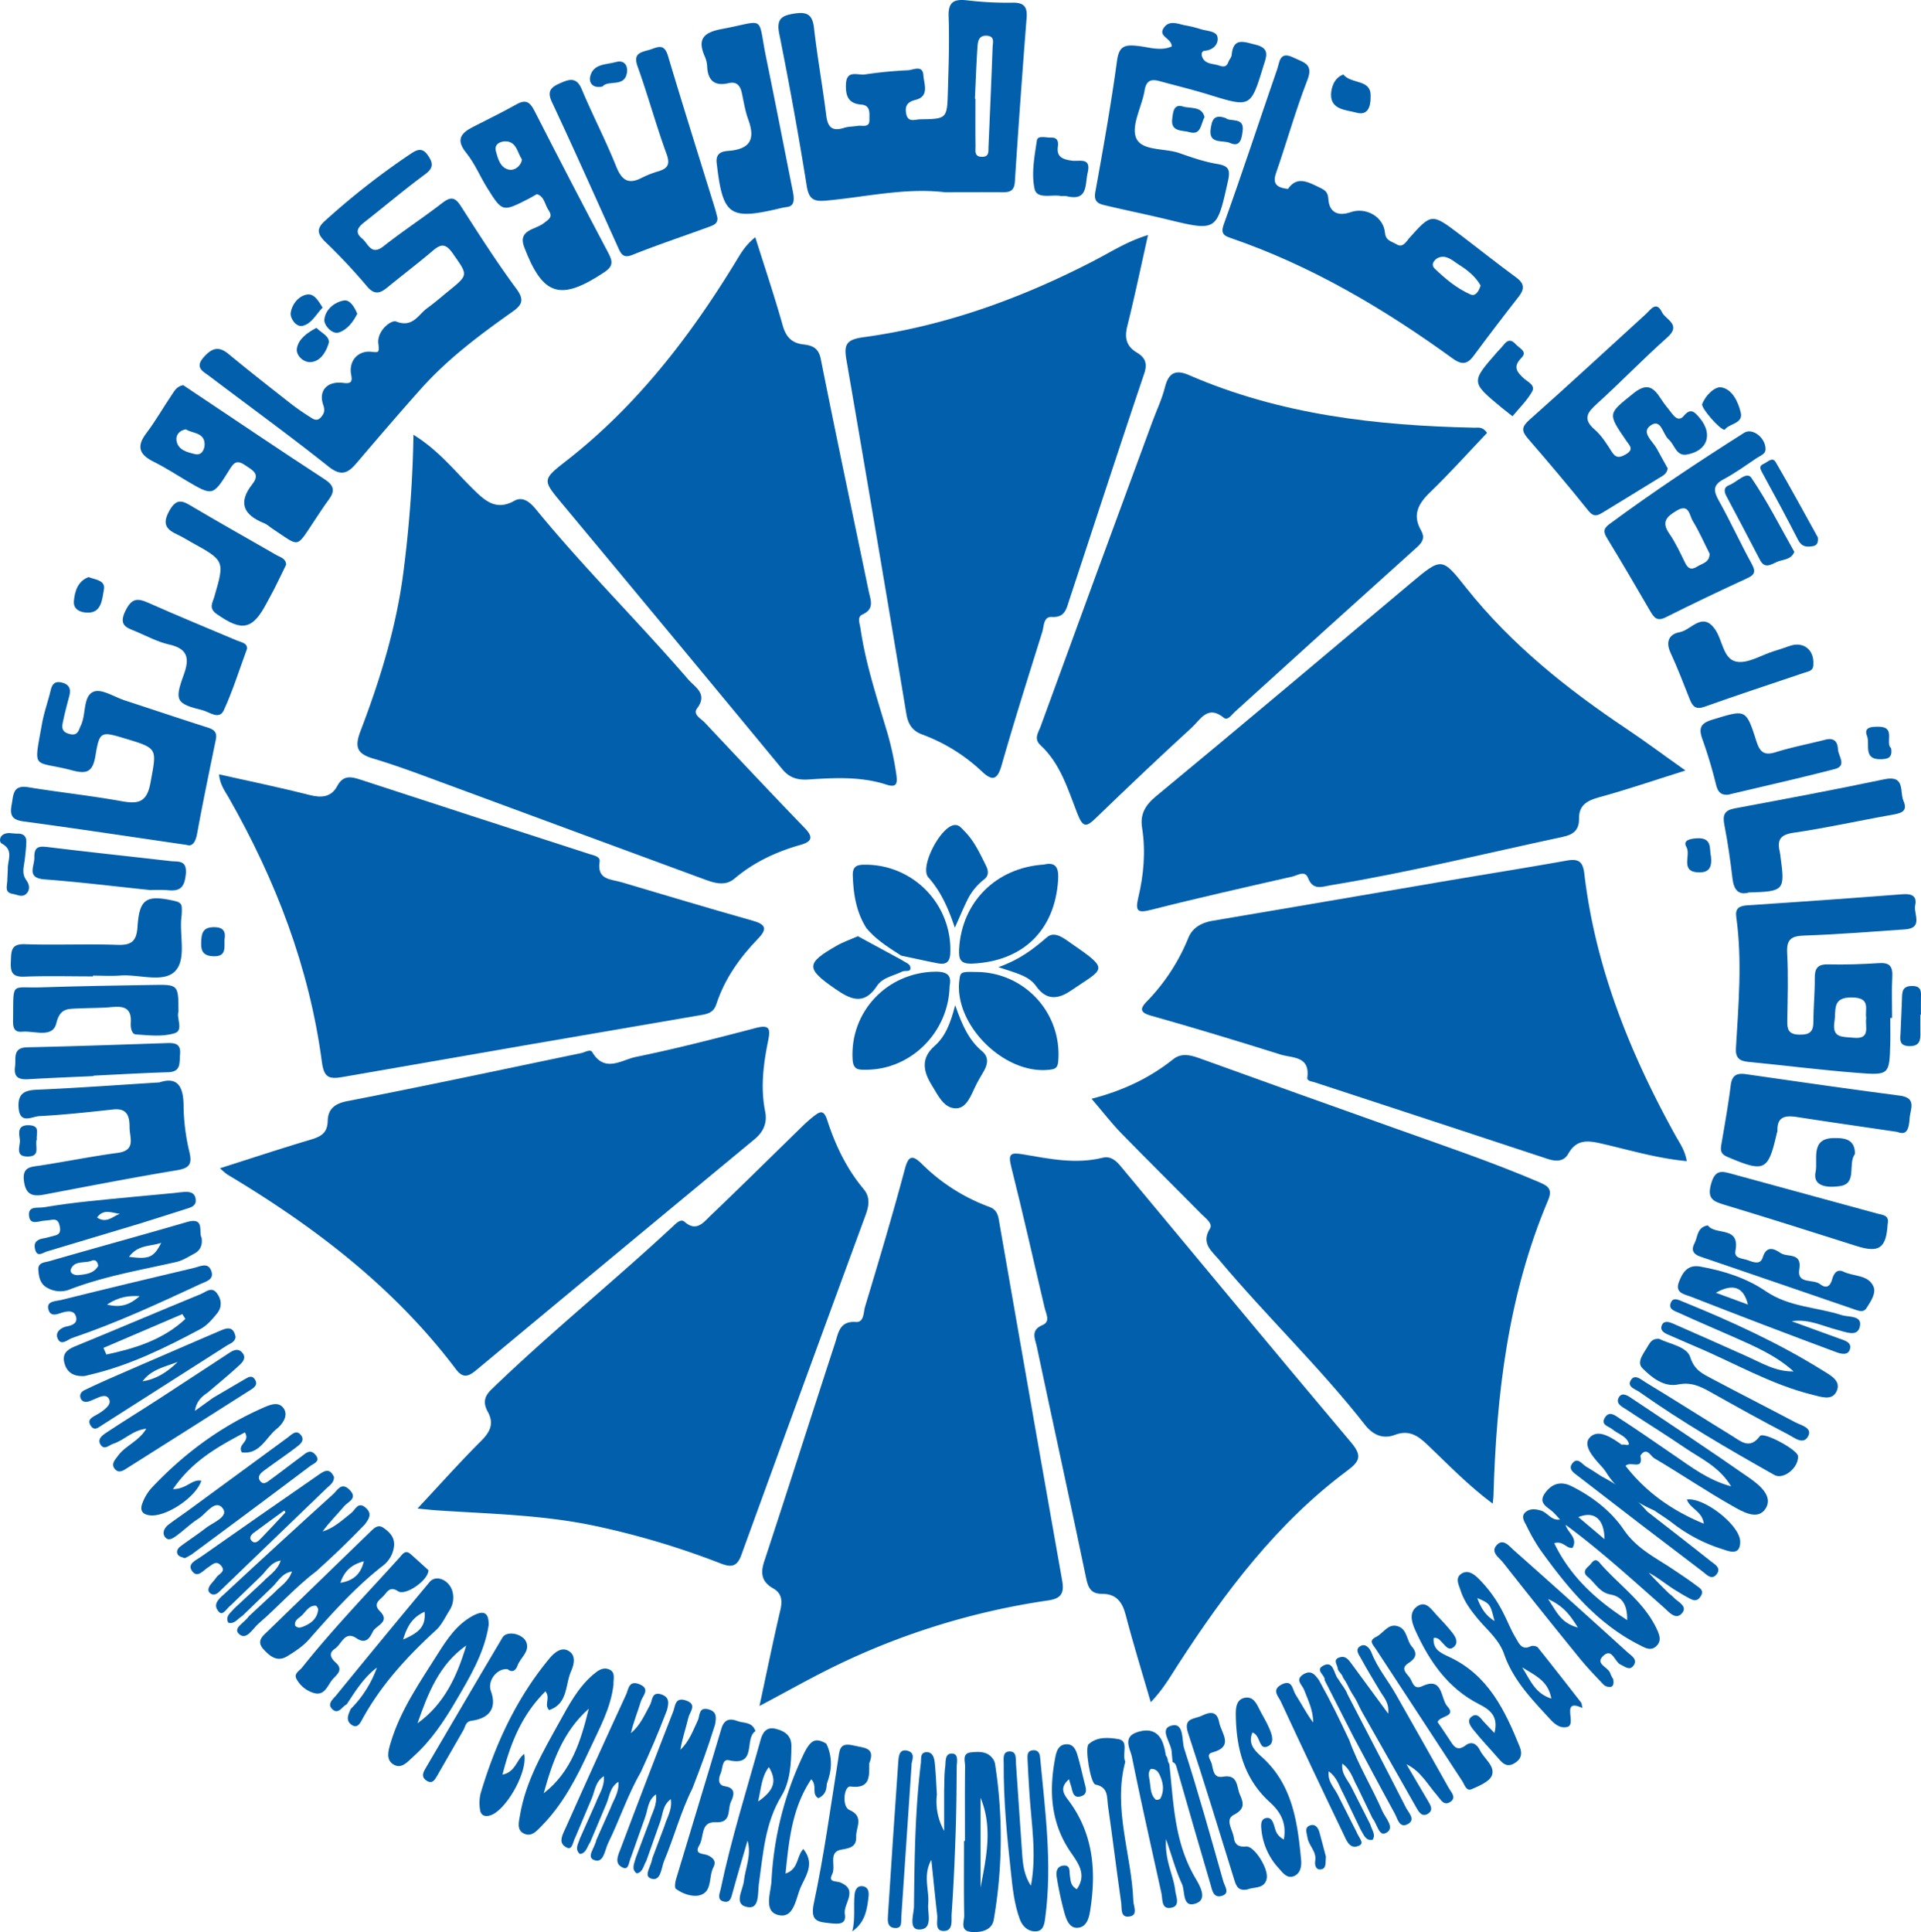 <svg xmlns="http://www.w3.org/2000/svg" viewBox="0 0 1045.34 1051.19"><g id="a631b4c7-d292-4b64-a8e2-cb0416e2c141" data-name="Layer 2"><g id="ea86ba24-ded4-447d-9990-54abc6500ce8" data-name="Layer 1"><path d="M917.15,419.23c-17.06,5.36-31.84,10.43-46.89,14.54-6.6,1.8-11.15,4.35-11,11.65.11,6.13-3.07,8.67-8.65,9.86-42.09,9-83.87,19.38-126.38,26.36-4.77.78-9.7,3.09-12.43-3.92-1.71-4.39-5.71-1.43-8.45-.81-25.65,5.85-51.32,11.6-76.81,18.09-7.25,1.84-8.92,1-7.16-6.45,3-12.54,4.13-25.26,2.1-38.15-1.15-7.27,1.58-12.2,7.63-17.2,46.42-38.32,92.4-77.2,138.53-115.87,17-14.28,17-14.16,30.4,2.74,24.46,30.74,54.75,54.86,87.19,76.56C895.54,403.55,905.52,411,917.15,419.23Z" fill="#025fab"/><path d="M594,597.84c17.41-4.5,31.71-11.42,44.43-21.53,4.38-3.48,9.23-2.34,14.19-.55Q705.88,595,759.21,613.94c26.15,9.35,52.47,18.23,78,29.13,4.59,2,8,3.45,5.19,10-21.74,51.39-28.14,105.68-29.7,160.84,0,1-.2,2.05-.42,4.23-13.3-9.89-24.22-21.28-35.58-32.11-5.24-5-10.09-8.23-17.77-5.28-6.34,2.43-11.9-.07-16.07-5.4-24.67-31.51-53.71-59.14-79.37-89.77-4.07-4.86-10.06-9-5.08-17.07,1.74-2.84-2.35-5.62-4.52-7.83-14.53-14.73-29.28-29.24-43.72-44.06C604.81,611.11,600.09,604.94,594,597.84Z" fill="#025fab"/><path d="M413.28,928.22c4.11-19.1,7.5-35.74,11.38-52.27,1.2-5.11.72-9.09-3.93-11.72-6.38-3.62-7-8.32-4.75-15,13-39.46,25.58-79.07,38.47-118.57,1.77-5.41,2.36-12,11.31-11.37,4.5.33,4.06-5.39,5-8.42,7.49-24.82,14.91-49.66,21.61-74.7,2-7.58,4.18-7.87,9.26-2.91a101.94,101.94,0,0,0,36.62,23.37c4.26,1.55,4.83,4.42,5.46,8.07Q560.71,762.37,578,860c1.28,7.17-.82,9.8-7.7,10.8a395.09,395.09,0,0,0-116.71,36.1C440.6,913.28,428,920.43,413.28,928.22Z" fill="#025fab"/><path d="M809.22,235.52c-10.2,10.72-20.31,22-31.2,32.52-6.43,6.2-9.48,12.26-4.75,20.55,2.16,3.79,1,6.26-2.14,9.09q-49.67,44.65-99.1,89.56c-1.75,1.58-3.93,5-6.07,3.29-8.79-7.24-12.8,1.1-17.37,5.28-17.61,16.1-34.93,32.54-52.09,49.12-5.27,5.09-7.11,5.71-10.25-2.32-5.12-13.1-9.19-27.14-20.11-37.2-3.71-3.42-1.12-6.84,0-9.81q30.27-83.05,60.88-166c2.33-6.33,5.31-12.5,6.92-19,2-7.93,5.91-9.62,13.06-6.51,49.6,21.56,102.09,27.53,155.47,28.62C804.4,232.74,806.74,232,809.22,235.52Z" fill="#025fab"/><path d="M626.2,926.16c-4.88-16.81-9.64-32.06-13.65-47.51-1.85-7.14-5.25-11.47-12.85-11.44-5.79,0-7.48-2.93-8.62-8.38-8.76-42.11-18-84.11-26.9-126.19-.85-4-3.64-8.86,3.07-11.66,4.53-1.89,2-6,1.22-9.36-6.06-25.6-11.77-51.28-18.2-76.78-1.76-7-.43-7.92,6.26-6.79,14.36,2.43,28.78,5.52,43.46,1.88,4.52-1.12,7.5,1.77,10,4.81,41.75,50.09,83.29,100.35,125.32,150.2,6.07,7.19,4.57,10.22-2.2,15.26-38.34,28.56-66.54,66.1-92.22,105.76C636.71,912.44,632.9,919.21,626.2,926.16Z" fill="#025fab"/><path d="M227.18,820.79c12.38-13.24,23.18-25.38,34.67-36.83,4.95-4.94,7.08-9.48,3.6-15.81-2.52-4.59-2.2-8.16,2-12.18,32.06-31,66.85-59,99.43-89.37,1.55-1.44,3.76-3.47,5.59-1.84,6.52,5.78,10.41.27,14.16-3.31,16.76-16,33.24-32.31,49.84-48.49a73.26,73.26,0,0,1,6.41-5.66c3.27-2.52,5.36-3.71,7.26,2.16,4.39,13.55,10.51,26.41,19.8,37.5,3.7,4.42,2.92,9.15,1.1,14.11q-34,92.55-67.7,185.2c-2.54,7-6.42,6.25-11.51,4.27a442.92,442.92,0,0,0-67.32-20.15c-28.78-6.21-58-6.67-87.14-8.64C234.61,821.55,231.91,821.24,227.18,820.79Z" fill="#025fab"/><path d="M119.18,421.33c16.66,3.74,32.94,7.07,49,11.17,6.6,1.68,12,1.44,15.33-4.83,3.17-5.92,7.34-5.21,12.55-3.5q62.34,20.4,124.77,40.54c2.32.75,5.92,1.24,5.46,4.14-1.56,9.94,6.1,9.45,11.84,11.15,23.86,7.08,47.7,14.24,71.64,21,6.91,2,7.87,4.39,2.82,9.63-10,10.35-18.26,21.89-22.77,35.72-1.32,4-3.84,5.17-7.8,5.84Q284.21,568.89,186.44,586c-7.57,1.34-10.17.18-11.28-8.18-6.83-51.45-25.13-99-50.74-143.9C122.35,430.33,119.7,426.91,119.18,421.33Z" fill="#025fab"/><path d="M917.86,631.77c-16-1.5-31-6-46.07-9.48-7.6-1.77-13.85-2.61-18.38,5.46-2.5,4.45-6.87,4.25-11.35,2.77q-63.31-20.89-126.66-41.63c-1.68-.55-4.27-.63-4-2.66,1.52-11.76-8.27-10.47-14.59-12.46-23.42-7.35-46.9-14.49-70.52-21.15-6.28-1.77-5.81-4-2.3-7.66a107.55,107.55,0,0,0,22.65-34.61c2.28-5.7,7.3-8.35,13.34-9.38q62.09-10.52,124.15-21.17c22.79-3.87,45.63-7.48,68.38-11.55,6.34-1.14,8.82.36,9.62,7.09,6,50.95,24.78,97.55,49.37,142.1C913.87,621.75,916.91,625.8,917.86,631.77Z" fill="#025fab"/><path d="M119.71,635.64c17.19-5.46,32.94-10.68,48.83-15.41,5.59-1.66,9.64-3.33,9.79-10.35.13-6.13,3.43-9.34,10.5-10.72,42.56-8.28,85-17.34,127.42-26.17,2-.42,4.95-2.33,6-.58,6.78,11.56,16.1,4.23,23.68,2.68,21.92-4.48,43.62-10.08,65.27-15.75,7.9-2.07,8.06.68,6.75,7.14-2.55,12.59-4.17,25.31-1.59,38.2,1.22,6.08-.75,11-5.68,15.11q-75.72,62.64-151.27,125.48c-4.06,3.37-7.21,5.17-11.28-.23-33.6-44.56-77-77.64-124.44-106A42.73,42.73,0,0,1,119.71,635.64Z" fill="#025fab"/><path d="M411,129.08c5.27,16.74,10.47,32.15,14.87,47.8,1.77,6.3,4.82,9.76,11.26,10.52,4.74.56,8.28,1.74,9.5,7.89,8.41,42.19,17.35,84.28,26.09,126.4,1,4.71,3.38,9.61-3.44,12.66-3.09,1.38-1.37,5-1,7.81,2.7,18.37,8.43,36,13.72,53.67a165.25,165.25,0,0,1,5.81,26c.6,4.58,0,6.86-5.52,5.06-13.86-4.49-28.18-3.69-42.42-2.77-5.7.37-10.22-.83-14.12-5.55Q365.86,346.08,305.67,273.8C295.33,261.35,295,261,307.74,251.07c38.62-30,67.75-67.88,92.94-109.21C403.23,137.65,405.68,133.34,411,129.08Z" fill="#025fab"/><path d="M225,236.57c13.78,8.49,22.51,19.83,32.59,29.69,6.3,6.16,12.36,11.83,22.33,6.22,4.81-2.7,8.89,1.17,11.89,4.84,26.2,32,55.71,61.06,82.69,92.36,3.59,4.17,10.87,7.76,4.81,15.77-2.48,3.28,2.09,5.48,4.14,7.65,18.07,19.2,36.1,38.45,54.43,57.39,5,5.16,3.76,7.51-2.38,9.24-13.15,3.72-25.26,9.4-35.82,18.31-5,4.23-10.76,2.48-16.21.47q-70.58-26-141.13-52.08c-13-4.78-26-9.77-39.25-13.7-8.75-2.59-10.22-6.17-7-14.73,10.92-28.6,19.91-57.79,23.65-88.38A666.46,666.46,0,0,0,225,236.57Z" fill="#025fab"/><path d="M624.71,127.88c-3.89,17.3-7.27,33.49-11.27,49.52-1.59,6.38-.61,10.95,5.14,14.4,4.32,2.59,6,5.6,4.11,11.31-13.87,41.08-27.27,82.32-40.86,123.49-1.51,4.58-2.28,9.5-9.4,9.08-4.68-.28-4.27,5-5.24,8.09-7.52,24.08-15.17,48.14-22.09,72.39-2.3,8.06-4.9,9.2-10.91,3.48a95.55,95.55,0,0,0-32.54-20.08c-5.16-1.95-7.5-5.53-8.44-11.14q-16-96.33-32.61-192.58c-1.41-8.15-.29-11.06,9.18-12.35,44.52-6.06,86.23-21.23,126-41.88C604.83,136.93,613.42,131.31,624.71,127.88Z" fill="#025fab"/><path d="M205.81,186.18c-.11-6.75,7.2-12.24,9.73-11.25,9.11,3.55,12-3.69,16.91-7.25,4.05-2.91,7.8-6.22,11.68-9.36,11-8.94,10.5-8.57,2.3-20.36-4.25-6.11-6.9-5-11.39-1.14-7.88,6.68-16.12,12.92-24.11,19.48-4.12,3.38-7.18,4.38-11.36-.67a319.56,319.56,0,0,0-22.69-24.17c-4.24-4.16-4.73-7.12-.08-11.27A409.64,409.64,0,0,1,223,84c3.48-2.31,6.54-4.29,9.84.51,2.91,4.23,3.14,6.9-1.57,10.36-11.17,8.23-21.77,17.25-32.7,25.8-3.54,2.77-6,5.49-1.45,9.18,3.28,2.66,4.8,9.51,11.61,4.12,10.33-8.16,21.4-15.39,31.83-23.45,4.37-3.38,6.87-3.57,10.06,1.39,9.82,15.24,19.55,30.58,30.33,45.13,4.56,6.16,3.17,8.87-2.12,12.6-17.75,12.55-35.17,25.58-49.73,41.89-11.85,13.27-23.43,26.79-35,40.36-4.71,5.55-8.39,7.5-15.36,1.95-21.17-16.86-43.1-32.76-64.68-49.11-3.46-2.62-8.38-4.61-3.1-10.49,4.41-4.91,8.07-6.05,13.42-1.63,10.71,8.85,21.65,17.44,32.57,26a125.76,125.76,0,0,0,11.31,8c1.88,1.17,4.1,3.19,6.52.26,1.72-2.08,2.13-3.61,1.11-6.54-2.72-7.83,2.19-13.06,10.77-12,3.62.47,5.35,0,4.47-4.22-1.58-7.57,3.54-13.43,10.86-12.72C206.44,191.92,206.44,191.92,205.81,186.18Z" fill="#025fab"/><path d="M101.58,459.71c-31-4.51-59.87-8.9-88.81-12.79-6.38-.86-7.48-3.4-6.42-9.17,1-5.44.63-10.79,9-9.42,16.86,2.76,33.88,4.55,50.69,7.58,9.1,1.64,13.86.83,15.84-10,3.43-18.81,4.31-18.65-13.94-24.13-13-3.91-13.79-4-16,9.47-1.48,8.94-4.85,10-12.76,7.88-21.41-5.64-21,.75-16.35-25.23,1.11-6.26,3.32-12.31,4.8-18.51.82-3.41,2.45-4.89,6.05-4,4,1,5,3.41,4.06,7.16-1.17,4.47-2.37,8.93-3.33,13.45-.65,3.09-1.46,6.06,3.34,7.33,5,1.34,5-2.42,6.46-5a6.56,6.56,0,0,0,.35-1c2.17-5.86.88-14.83,6.43-17,4.35-1.7,11.2,2.88,16.91,4.75,14.54,4.76,29.05,9.62,43.62,14.29,3.59,1.15,7,1.95,5.93,7-3.49,17.06-7.07,34.11-10.19,51.25C106.32,458.56,104.54,460.7,101.58,459.71Z" fill="#025fab"/><path d="M637.6,25.29c.11-4.52-7.48-5.29-4.4-10,2.95-4.55,7.61-2.33,11.67-1.51a66,66,0,0,1,8.26,2c3.33,1.14,8.58,1,9.35,4.18.88,3.69-2,7.24-6.88,7.66-1.63.14-2,1.78-1.41,3.32,1.41,3.7,5,3.65,8,4.37,2.1.5,4.93,2.23,6.23-1.53.46-1.32,1.68-2.48,1.8-3.79.92-9.73,6.41-7.28,12.81-5.73,8.43,2,6,6.67,4.4,11.94-6.91,22.42-6.82,22.35-29.77,15.26-8.83-2.73-17.84-4.89-26.76-7.34-4.63-1.28-7.18-.23-8.07,5.15C621.4,58,615.53,68,618.18,74.88c2.88,7.45,15.49,5.57,23.65,8.44,6.69,2.35,13.5,4.71,20.46,5.87,6.05,1,7.32,2.86,6,9-6.18,27.81-6,27.8-33.58,21.1-10.72-2.6-21.55-4.78-32.29-7.33-3.72-.88-7.49-1.38-6.39-7.42,4.3-23.79,8.56-47.61,11.82-71.56,1.11-8.16,4.44-8.7,11.18-8C625.08,25.59,631.42,28,637.6,25.29Z" fill="#025fab"/><path d="M907.5,254.88c-.49,3.26-3.09,4.18-5.07,5.42-10,6.25-20.07,12.28-30.09,18.45-3,1.82-5,2.81-8-.86-10.67-13.34-21.74-26.37-32.91-39.3-3.54-4.1-3.53-6.3.86-10.19,21.34-18.9,42.22-38.32,63.31-57.5,2.63-2.39,5.63-7.46,8.79-1,2,4.08,10.81,6.67,2.88,13.7-13.07,11.6-25.19,24.26-38.17,36-5.37,4.84-8,8.35-1.3,14.16,3.69,3.2,6.47,7.6,9.11,11.81,2.26,3.6,4.2,3.71,7.75,1.65,4.7-2.72,2.17-4.7.28-7.45-10.36-15.09-9.88-14.59,3.73-25.61,7.23-5.86,10.87-3.86,15,2.63,1.9,3,4.24,5.73,6.42,8.55,1.7,2.19,3.88,3.68,6.09,1,3.83-4.59,5.91-2.3,8.82,1.2,7.19,8.66,4.25,17.77-7.11,19.78-5.83,1-6.62-5.42-9.89-8.25s-4-11.45-9.65-7.7.88,8.52,3.11,12.58C903.55,247.66,905.59,251.39,907.5,254.88Z" fill="#025fab"/><path d="M390.36,118.3c.45,3.55-2.42,4.37-5.13,5.35-13.7,5-27.52,9.61-41,15-4.92,2-6.19-.25-7.76-3.73-12-26.52-23.81-53.11-36.16-79.45-2.93-6.24-.06-8.19,4.63-10.26,4.88-2.15,8.8-3.42,11.63,3.37,5.89,14.09,13,27.67,18.68,41.84,3.06,7.68,6.69,10.2,14.21,6.21a53,53,0,0,1,8.95-3.47c5-1.59,6.37-3.74,4.31-9.4C357,68.14,352.65,52,347,36.28c-2.43-6.75.84-7.69,5.79-9,4.33-1.09,8.42-4.51,10.69,3.07,8.34,27.89,17.1,55.65,25.69,83.46C389.58,115.23,389.91,116.62,390.36,118.3Z" fill="#025fab"/><path d="M86.75,588.94c9.31-3.15,13,1.55,13.14,12.22A113.58,113.58,0,0,0,103,626.54c1.66,6.84.25,9-6.74,10.19-24.19,4-48.28,8.71-72.38,13.27-6.35,1.2-9.93-.14-10.85-7.46-1-7.83,3.87-7.6,9-8.39,14.06-2.17,28-5,42.12-6.89,10-1.37,6.39-8.31,6.37-13.77,0-5.75-1-10.7-8.89-9.84-13.45,1.47-26.91,2.93-40.41,3.64-3.75.2-10.45,4.63-11.1-4.55-.53-7.47,2.81-9.53,9.93-9.82C41.75,592,63.44,590.38,86.75,588.94Z" fill="#025fab"/><path d="M431.6,105c1,5.69-.48,7.24-3.46,7.65-1.06.15-2.11.33-3.15.58-28.2,6.75-31.65,4.21-35-24.53-.74-6.42,4.29-6.4,7.31-6.69C409,80.81,410.78,74.89,407.17,65c-1.69-4.62-2.44-9.6-3.5-14.44-.87-4-2.76-6.36-7.29-5.3-7.66,1.78-11.24-1.57-11.57-9.17A14.66,14.66,0,0,0,383.63,31c-4.27-9.57-1.06-13.31,9.16-15.22,24.44-4.56,19.27-8.06,24.14,15.66,4.78,23.26,9.31,46.58,13.94,69.87C431.3,103.33,431.69,105.43,431.6,105Z" fill="#025fab"/><path d="M1032.54,615.88c-19.24-2.84-36.82-5.34-54.37-8.07-6.33-1-11.25-.62-10.95,7.62a4.52,4.52,0,0,1-.3,1c-4.74,20.79-6.67,21.62-26.79,13.08-3.49-1.48-4-3.15-3.5-6.37,1.84-10.84,3.79-21.67,5.16-32.57.72-5.66,3.3-6.84,8.49-6.09,27.76,4,55.53,8,83.35,11.63,9.71,1.26,5.85,7.3,5.5,12.54C1038.79,614.11,1037.66,618,1032.54,615.88Z" fill="#025fab"/><path d="M951.78,485.58c-5.43,1.6-8.22-1.06-9-7.39-1.16-9.86-2.56-19.72-4.46-29.46-1-5.26,0-7.82,5.58-8.87,27.22-5.1,54.45-10.16,81.55-15.87,11.5-2.42,8.22,6.9,10.34,11.71,2.67,6.05-1.63,6.82-6.35,7.66-17.83,3.14-35.54,7.13-53.44,9.73-7.39,1.07-9,4-7.52,10.36.24,1,.32,2.11.46,3.17C971.39,484.41,970.8,485.09,951.78,485.58Z" fill="#025fab"/><path d="M50.6,531.25c-12.48,0-25-.34-37.44.14-6.74.26-7.54-2.77-7.25-8.34.28-5.32-.2-9.58,7.65-9.31,16.74.58,33.54-.24,50.28.36,7.81.28,10.47-2,11-9.92,1-15.26,4.87-17.44,20.07-14,2.42.55,4,1.24,4,3.88a30.34,30.34,0,0,1-.11,4.27c-1.41,10.21,2.88,23.34-3.44,30s-19.59,1.71-29.77,2.45c-5,.36-10,.06-15,.06C50.6,531,50.6,531.12,50.6,531.25Z" fill="#025fab"/><path d="M568,470.41c6.92-1.71,8.18,2.21,7.8,8.3-1.69,27.41-19.13,44.31-46.56,45.58-6.64.31-7.63-2.31-7.31-8C523.31,490.93,541.92,472.1,568,470.41Z" fill="#025fab"/><path d="M531.63,528.86a44.77,44.77,0,0,1,44.22,48.6c-.33,4.08-2.16,4.32-5.34,4.63-24.36,2.4-51.44-24.72-48.46-48.67C522.63,528.76,522.79,528.68,531.63,528.86Z" fill="#025fab"/><path d="M516.75,536.41c-.44,25.15-20.94,45.46-45.14,45.63-4.07,0-7.31.46-7.66-5.63-1.5-25.92,18.77-47.37,45-47.72C515.86,528.6,517.87,531,516.75,536.41Z" fill="#025fab"/><path d="M155.71,307.23c-2.1,4.3-4.25,8.78-6.49,13.23-1.27,2.52-2.7,5-4,7.46-7.75,14.81-13.45,15.91-27.38,6.11-4.43-3.12-2.15-6.12-1.23-9.29,5.71-19.67,5.74-19.66-12.49-29.7-2.5-1.38-4.91-2.93-7.49-4.12-6-2.77-8.53-5.61-4.58-12.86,4.3-7.89,8-5.15,13.3-2,15,8.86,30.22,17.38,45.32,26.08C152.72,303.29,155.53,303.83,155.71,307.23Z" fill="#025fab"/><path d="M986.74,361.26c.15,3.89-2.59,4-4.91,4.78-18.12,6.1-36.28,12.09-54.29,18.5-4.59,1.63-6.42,0-7.95-3.82-3.4-8.56-6.66-17.18-10.53-25.53-2.84-6.12-.76-10.19,5-11.22,6.28-1.13,12.28-11.43,19.21-1.56,4.12,5.87,4.39,16.15,11.56,17.59,6.12,1.23,13.43-3.49,20.21-5.61q4.56-1.42,9.06-3C981.39,348.91,987.2,353.6,986.74,361.26Z" fill="#025fab"/><path d="M134.44,353c-4.3,11.65-7.78,22.87-12.65,33.46-2.48,5.39-7.9.93-11.45,0-14.54-3.61-15.5-5.16-10.37-19.27,3.3-9.07,2.27-14.25-8.07-16.55-6.16-1.37-11.94-4.52-17.81-7-4.78-2.06-9.8-3.05-5.91-11.11,3.42-7.08,6.5-7.25,12.68-4.49,15.88,7.08,32,13.67,48,20.44C131.4,349.55,134.64,349.82,134.44,353Z" fill="#025fab"/><path d="M940.35,432.41c-4.23.27-5.61-1.82-6.57-5.58a249.26,249.26,0,0,0-7.32-24.42c-2.35-6.42-1.06-9,5.86-11,17.64-5.33,17.77-5.88,23.44,11.84,1.92,6,4.22,8,10.54,6,8.8-2.74,17.91-4.46,26.85-6.75,4.63-1.19,6.75.65,7,5.17.2,3.76,5,9-1.73,10.77C979.15,423.45,959.71,427.79,940.35,432.41Z" fill="#025fab"/><path d="M1027.2,666c-.77,13.15-4.64,15.81-16.82,12-24-7.6-47.93-15.23-72-22.48-6.36-1.91-9.52-3.39-7.22-11.55,2.26-8,6.14-6.67,11.43-5.22q39.46,10.81,78.94,21.55C1024.56,661.08,1028.28,661.16,1027.2,666Z" fill="#025fab"/><path d="M97.11,550.4c-1.25,3.5,3,10.27-2.15,11.8-6.52,2-14,1.12-21,.62-2.56-.18-2.93-4.1-2.78-6.33.55-8.07-3.77-9.22-10.41-8.55-6,.61-12.07.42-18.11.75-5.45.3-10-.44-12,8s-12.07,4-18.53,4.66c-5.86.64-5-4.57-5-8.39.16-19.14-.93-15.23,15.1-15.75,20.25-.65,40.52-1,60.78-1.31C97.07,535.64,97.07,535.7,97.11,550.4Z" fill="#025fab"/><path d="M730.73,912.6c-.08-1.42-2.68-3.29-2.77-4.71-.13-2.15-3-4.86,1.07-6.15,2.91-.94,4.6,1,6.14,3.11,6.48,8.87,13,17.71,20.23,27.55.71-5.91-2.45-8.91-4.48-12.35-3.44-5.81-7-11.58-10.2-17.5-1.23-2.25-3.86-5.37,0-7.13,2.61-1.19,4.78,1.65,5.63,3.85,3.19,8.28,8.92,15,13.21,22.6,9.63,17,19.32,34,28.82,51,1.21,2.17,4.22,5.05,1.08,7.36-3.73,2.74-5.45-1.11-7.52-3.47-5.17-5.89-8.88-13.15-16.61-16.82,3.83,6.5,7.68,13,11.48,19.51,1.42,2.44,3.57,5.37.16,7.42s-5.15-1.42-6.45-3.7C760.68,966,751,948.66,741.17,931.44c-2-3.56-2.36-5.51-5.53-10.17C733,916.69,733.57,916.69,730.73,912.6Z" fill="#025fab"/><path d="M882.53,786.09c1.19-.69,5.45,1.7,3.2-2.13-1.64-2.79-5.71-4.08-8.42-6.36-1.89-1.59-6.29-2.21-4.1-6.07,2.46-4.34,5.9-1.21,8.2.27,9.86,6.35,19.45,13.11,29.15,19.71,9.54,6.49,18.68,13.73,31.48,17.22-6.6-10.9-16.71-15.16-25.36-21.11-10.24-7-20.86-13.53-31.21-20.42-2.47-1.65-6.77-3.41-4.42-7.1,1.92-3,5.38-.27,7.51,1.16,21.29,14.19,42.61,28.36,63.56,43,5.37,3.76,12.78,9.81,8.77,16.38-4.24,6.94-12.67,1.87-18.07-1.19-14.51-8.2-28.34-17.61-42.72-26.08-1.77-1-4.13-6.54-7.48-1.31C887.75,792.64,883.67,791.83,882.53,786.09Z" fill="#025fab"/><path d="M50.89,585.5c-11.75.54-23.51,1-35.25,1.69-5.18.32-8.29-.78-7.46-6.88.63-4.62-1.51-10.3,6.73-10.48,25.3-.53,50.6-1.44,75.9-2.29,4.48-.15,7.71.33,7.16,6.17-.43,4.6.69,9.48-6.5,9.69-13.54.41-27.06,1.21-40.59,1.85A2.18,2.18,0,0,0,50.89,585.5Z" fill="#025fab"/><path d="M100.5,847.81c-1.21-.55-2.87-.8-3.58-1.76-1.25-1.69-.28-3.52,1.2-4.63,4.56-3.41,9.35-6.52,13.85-10,4-3.09,12.73-6.24,9.19-10.78-4-5.18-9,3-13.25,5.71s-7.78,6.25-11.81,9.18c-1.92,1.4-4.64,3.37-6.49.48-1.46-2.28,0-4.91,2.17-6.53,3.67-2.8,7.53-5.36,11.26-8.09q26.73-19.59,53.46-39.2c2.17-1.59,4.73-4.63,7.27-1.32,2.39,3.12-.85,5.27-3,6.9-5.66,4.32-11.6,8.28-17.3,12.55-1.64,1.23-3.56,3-2,5.35,1.77,2.54,3.83.77,5.46-.42,5.76-4.2,11.38-8.59,17.13-12.81,2.21-1.62,4.56-4.22,7.38-1.11,3.43,3.78-.88,5-2.71,6.39q-32,24.1-64.25,47.9A29.89,29.89,0,0,1,100.5,847.81Z" fill="#025fab"/><path d="M561,1026c3.3-17.45.09-34.63-.92-51.86-.33-5.69-.71-11.37-.94-17.06-.08-2.09-.16-4.49,2.84-4.77,2.67-.25,3.81,1.34,4,3.8,2.74,29.06,6.71,58.1,2.8,87.35-.38,2.86-.81,7.1-4.88,7.36-4.28.27-7.42-2.46-8.9-6.42-3.13-8.4-4-17.29-4.94-26.12-2.13-19.48-4-39-3.88-58.6,0-2.68-.77-6.66,3.2-6.72s3.29,3.93,3.48,6.61c1.16,16.34,2.17,32.69,3.35,49C556.62,1014.55,557.31,1020.55,561,1026Z" fill="#025fab"/><path d="M848.89,826.71l3.08,2.91c.92,4.25,6.84,7,3.77,12.54-3.39.61-5-4-10-2.52,8.76,18,22.29,30.55,39.72,41.85.11-8.37-2.72-12.76-9.09-13.92-6-1.09-8.31-6.32-12.35-9.58-2.82-2.28-1.46-4.23.61-6,1.66-1.42,3-5,5.78-1.76,10.32,12.06,24.1,21.14,31.08,36,1.34,2.85,2.8,6.17.22,9-3.13,3.51-6.52,1.35-9.67-.25-23.29-11.79-39.2-31.31-54-51.91a102.84,102.84,0,0,1-7.38-12.93c-1.24-2.4-3.31-5.31-.24-7.62,2.33-1.75,5.17-1.51,8.14-.61C842.27,823.11,844.36,827.61,848.89,826.71Z" fill="#025fab"/><path d="M976,746.17c-9.61-8.72-21.29-13.68-32.86-18.82-9.75-4.33-19.61-8.44-29.3-12.91-2.28-1.05-6.33-2-4.58-5.8,1.38-3,4.22-1.33,6.52-.4,26.42,10.72,52.3,22.57,76.52,37.71,3.93,2.46,10,5.51,6.93,11.41-2.53,4.83-8.25,2.67-12.68,1.59-22.69-5.52-42.76-17.43-64.06-26.36-4.9-2.05-9.72-4.28-14.61-6.34-2.51-1.06-4.87-2.52-3.44-5.47,1.14-2.34,3.94-1.5,5.76-.71,13.38,5.81,26.68,11.81,40,17.74C958.51,741.5,966.35,746.42,976,746.17Z" fill="#025fab"/><path d="M81.88,484.29c-19.31-2-38.37-4.37-57.51-5.81-10.27-.77-5.54-7-5.68-12-.19-6.76,3.64-6,8.37-5.47C49,463.69,70.89,466,92.79,468.52c4.14.48,9.14-.83,8.3,7.27-.75,7.21-3.23,9.25-9.77,8.56A87.64,87.64,0,0,0,81.88,484.29Z" fill="#025fab"/><path d="M698.61,1000.86c1.67-9.23-2-15.2-7.69-20.36-13.94-12.66-18.15-29.15-18.44-47.09-.06-3.83.09-8.68,4.84-9.64s6.49,3.32,8.3,6.83c1.29,2.51,2.74,4.94,4,7.49,1.85,3.89,4.5,9.6.86,11.76-5.66,3.35-4.35-5.86-8.95-7.17-2.6,6.14,1.27,9.83,5.09,13.26,16.72,15,19.44,35.42,21.4,56,.33,3.48-.34,7.65-4.28,9-3.56,1.19-5.82-2.14-7.89-4.41a35.9,35.9,0,0,1-9.43-21c-.24-2.44-.51-5.67,2.45-6.33s3.94,2.25,4.66,4.73S694.73,998.68,698.61,1000.86Z" fill="#025fab"/><path d="M411.1,941.88c-6.39,4.16,1.22,19.44-14.48,15.87-3.81-.87-3.3,4.64-4.49,7.22-1.12,2.42-1.76,6.28,2.24,6.91,6.67,1,4.73,5.55,3.31,8.6-1.9,4.08.61,11.51-8.33,11-8.32-.42-6.13,8.08-8.78,12.43-3.24,5.32,2.39,4.47,4.68,5.58,3.07,1.48,4.63,3.32,2.89,6.66-2.63,5-.37,13.22-7.4,15.07-3.95,1-9.18-.69-12.95-3.51-.79-.59-.43-3.35,0-4.91,8.22-27.44,16.63-54.83,24.77-82.29,1.55-5.23,4.76-5.65,8.84-4.07C404.61,937.7,409.27,936.63,411.1,941.88Z" fill="#025fab"/><path d="M473,959.44c0,7,.72,14-10.23,12.6-3.59-.45-4.74,11-.58,12.74,8.28,3.55,3.5,9.56,3.7,14.53.22,5.42-3.08,6.23-8.08,7.08-7.39,1.26-2.73,9-5,13.41-2.34,4.61,2.21,3.5,4.53,4.47,10,4.22,1.42,11.44,2.38,17.18s-3.43,5.45-7.75,5c-6.91-.73-11.23-.93-9.08-11,5.47-25.64,9-51.7,13.13-77.63.83-5.25.47-10.1,8.47-8.1C470.19,951.1,476.62,950.66,473,959.44Z" fill="#025fab"/><path d="M782.32,937c2.07,3.05,4.31,6.24,6.43,9.52s3.91,6.85,8.88,3.07c3.24-2.46,6.08-.62,7.73,2.74,2.27,4.63,8.33,8.57,6.5,13.6-1.25,3.45-6.92,5.75-11.05,7.56-2.95,1.29-3.84-2.48-5.08-4.37-15.76-24-31.38-48.08-47.16-72.06-1.63-2.48-4-4.33.29-6.46,4.16-2,6.8-8.2,12.71-5.39,4.18,2,3.88,7.41,6.65,10.62,3.52,4.07,2,6.62-2,9.21-4.5,2.9-.51,5.69,1,7.92s1.95,6.7,6.81,4.43c11.34-5.29,9.79,6.84,13.56,11C792.91,934.2,783.27,933.44,782.32,937Z" fill="#025fab"/><path d="M679,1028c-5,1.09-6.22-1.56-7.28-5-8.3-26.77-16.47-53.59-25.24-80.2-2.73-8.28,3.5-7.32,7.5-9.29,4.59-2.26,8.34-2.53,9.44,3.55,1.06,5.87,8.43,13.18-3.73,16.45-3.7,1-.85,4.06-.29,6.22.87,3.33.92,7.89,6,7,8.51-1.48,7.38,5.43,9.34,9.8,2.11,4.7,2.66,7.82-3.4,10.94-5,2.59-.42,8.24.08,12.46.41,3.43,2.38,5.21,6.68,4.74s12.22,11.9,11.22,17.37C688.17,1028,682.18,1026.54,679,1028Z" fill="#025fab"/><path d="M929.36,666.72c4,5.68,17.67,0,15,13.88-.82,4.29,3.9,4,6.77,5.08,3.19,1.19,6.84,2.59,8.1-1.53,2.16-7.06,6.77-4.38,9.79-2.33,3.55,2.41,11.67-.61,10.08,8.81-1.39,8.25,7.5,5.16,11.2,8,3.43,2.65,5.61,1.49,6.76-2.77.75-2.76,2.51-5.7,6.13-3.93,5.52,2.69,13.52,1.56,16.3,8.11,1.56,3.67-1.55,8.18-3.83,11.73-1.69,2.64-4.55,1.35-6.84.57-27.87-9.53-55.71-19.16-83.6-28.64-4.07-1.38-5-3.78-3.13-7.26S923.28,667.77,929.36,666.72Z" fill="#025fab"/><path d="M581.72,968.09c-5.56,4.81-2.61,8.36-.05,11.81,13.48,18.17,14.94,38.61,11.5,60-.66,4.09-2,8.32-6.22,8.94-4.8.71-6.54-4.08-7.6-7.63a188.86,188.86,0,0,1-4.3-19.79c-.56-3,.09-6.11,3.81-6.38s3,3.09,3.33,5.4c.4,2.74.39,5.69,3.77,7.46,5.7-8,.58-14.41-3.41-20.25C572,992.15,570.79,975.3,574,957.58c.7-3.92,1.48-8.41,6.39-8.53,4.28-.11,5.42,4,6.39,7.47,1.24,4.44,2.24,8.94,3.36,13.4.69,2.77,2,6.12-1.66,7.35-4.65,1.57-4.75-2.67-5.65-5.55C582.48,970.72,582.2,969.71,581.72,968.09Z" fill="#025fab"/><path d="M780.17,891.15c-.68,6.35,4,8.32,8.45,10.38,21.14,9.82,30.34,29,38.4,49,1.57,3.9.59,6.91-3.15,9s-5.94.18-8.22-2.47c-4.64-5.38-9.6-10.5-14-16.05-1.57-2-3.92-5.19-.34-7.33,2.71-1.62,4.36,1.16,6,3s3.32,3.51,5.91,6.22c2.43-9.08-2.59-12.74-8.14-15.55-17.22-8.71-27.27-23.44-34.95-40.36-2.24-4.94-3.52-10.29,1.6-13.33C776.28,871,779.14,876,782,879s5.87,6.22,8.48,9.58c1.75,2.26,3.33,5.34.51,7.63-2.66,2.17-4.43-.7-6.11-2.41C783.62,892.61,782.8,890.91,780.17,891.15Z" fill="#025fab"/><path d="M233.12,854.33c0,5.55-12.51,14.11-16.49,11.47-4.25-2.83-5.8.11-7.73,2.33-2.08,2.38-6.31,4.34-2.09,8.61,5.73,5.78-2.14,7.58-3.86,10.94-1.5,2.93-3.54,7.33-8.94,3.7-6.43-4.32-8.08,3.22-11.71,5.65-3.88,2.59-2.14,5.29.51,7.7,4.24,3.86.36,6.53-1.72,8.88-2.81,3.18-4.24,9.17-10.1,7.59a15.68,15.68,0,0,1-9.74-7.85c-1.43-2.77,1.73-4.3,3.18-6.12,16.61-20.86,35.13-40,53-59.78,1.57-1.74,3.08-4.46,6-1.88C226.84,848.55,230.16,851.65,233.12,854.33Z" fill="#025fab"/><path d="M298.82,930.44c-2.93-3,.89-6.46-2-10.18-12.71,12.6-19,28-23.38,45.31,7.12-1.41,7.58-8.1,11.8-11.27,2.15,9.78-10.13,31.27-18.76,33.53-3.19.84-5-.5-5.29-3.42a22.47,22.47,0,0,1,.3-8.47c7.94-26.8,19.48-51.82,37.44-73.51,2.53-3,6.26-6.34,10.06-4.39,4.62,2.36,3.48,7.34,1.71,11.43C307.49,916.84,309.07,927,298.82,930.44Z" fill="#025fab"/><path d="M882.53,786.09l10.11,6c1.77,8.2-5.29,2.63-8.07,5.48,11,14.18,25.06,24.23,42.58,31.47-.85-6.83-7.53-8.19-9.21-13.13,9.06-1.44,28.68,13.73,29,22.63.27,8.56-6.71,5.24-9.89,4.28a86.3,86.3,0,0,1-27.25-14.38c-3.09-2.35-6.41-4.41-9.62-6.6-10.53-4.78-20.12-10.73-26.31-21-.64-.83-1.24-1.71-1.94-2.49-4.26-4.69-10.72-11.54-7.08-15.91C869.42,777,877,782.17,882.53,786.09Z" fill="#025fab"/><path d="M449.9,970.56c-.08,3.37-1,6.22-4.58,7.81-3.93-2.25-.39-6.79-3.87-10.29-10.38,15.56-12.1,32.89-14,51.31,7.22-2.37,5.93-9.35,9.69-13.35,6.46,8,1.33,14.52-1.46,20.9-2.7,6.16-3.57,17-12,15.06s-4.17-12.16-3.86-18.7a180.66,180.66,0,0,1,17-67.81c4.18-9,6.86-10.23,12.82-6.78C451.55,956,451.14,963.26,449.9,970.56Z" fill="#025fab"/><path d="M94.12,810.22c7.54,0,10.25-5.56,15.45-4.56-3,9.14-19.37,19.85-28,18.83-4.6-.55-5.42-3.14-4.07-6.63a25.62,25.62,0,0,1,4.88-8.17c17.24-18.37,37.1-33.18,60.21-43.46,4-1.77,8.81-4,11.68-.06s-.55,8.75-3.65,11.22c-5.94,4.74-9.2,14.13-19,12.84-2.67-4.55,4.79-5.61,1.65-10.87C118.92,787,104.77,794.65,94.12,810.22Z" fill="#025fab"/><path d="M519.78,546.9c3.91,11.39,7.66,19.23,14.63,25.07,3.61,3,3.22,6.8,1.08,10.6-1.57,2.77-3.28,5.48-4.66,8.35-2.48,5.14-4.87,12.13-10.64,12.12-6.64,0-9.77-7.13-13.15-12.59-4.73-7.63-6-14.71,1.53-21.36C514.34,564,517.14,557.18,519.78,546.9Z" fill="#025fab"/><path d="M902.78,728.45c5.58,2.8,15.2,4.18,17,10,2.26,7.19,6.9,9.09,11.84,11.73,15,8,30.18,15.66,45.2,23.63,3.18,1.69,9.36,2.92,7.21,7.41-2.56,5.36-7.7.94-11-.76-14.15-7.34-28.08-15.11-42-22.91-5.62-3.15-10.68-5.74-17.9-4.26-7.69,1.57-14.46-3.84-19.44-8.91-3.43-3.5,1.15-8.48,3.32-12.44C898.1,730.09,899.33,728.25,902.78,728.45Z" fill="#025fab"/><path d="M519.6,504.75c-3.71-11-7.68-19.79-14.41-27.37-5-5.59,6.83-28.11,14.38-28.5,2.42-.12,3.74,1.83,5.21,3.3,5.35,5.37,8.45,12.17,11.75,18.82,1.3,2.62,1.78,5.39-1.16,7.6a31.75,31.75,0,0,0-9.2,11.55C524.16,494.22,522.43,498.43,519.6,504.75Z" fill="#025fab"/><path d="M612.32,958.58c-6.83,25.55,3.47,50.38,4.4,75.81.1,2.77,2.55,7.41-1.72,8.3-5.57,1.16-4.45-4.35-4.89-7.4-2.52-17.58-4.65-35.21-7.19-52.79-.65-4.52.37-10.13-6.8-11.51-2.7-.52-5.87-19.93-3.76-21.92,4.6-4.34,11.16-3.68,16.18-2.83C614.56,947.26,610.4,954.17,612.32,958.58Z" fill="#025fab"/><path d="M543.29,526.22c12-4.25,19.25-10.09,26.43-16.26,4.33-3.72,9.58.86,13.47,3.54,21.06,14.47,17.54,13.22-.22,25.36-6.7,4.58-13.34,6-19.17-2.33C559.88,530.92,552.82,529.43,543.29,526.22Z" fill="#025fab"/><path d="M276.19,908.17c-5.82-.57-11.08,6.4-9.07,11.89,3.3,9-.39,14.84-10.57,16.21-3.29.44-3.28,3.15-4.43,5.15Q245,953.87,237.81,966.3c-1.29,2.25-2.66,4.56-5.74,2.53-2.69-1.78-2.14-3.92-.68-6.39,14-23.82,27.93-47.73,42.07-71.49,2.35-4,11.46-2.05,13.08,2.9s-3.33,8.1-4.85,12.27C280.77,908.65,279,910.46,276.19,908.17Z" fill="#025fab"/><path d="M978.41,792.26c.41,6.3-7.88,13.07-12.88,10.26-25.07-14.13-50-28.59-73.49-45.21-2.13-1.5-7.13-2.75-4.35-6.72,2.11-3,5.42.09,7.57,1.4,15.79,9.59,31.38,19.5,47.12,29.18,4.91,3,9.71,7.71,15.31.19C959.61,778.76,978.19,788.81,978.41,792.26Z" fill="#025fab"/><path d="M976.4,300.27c-1.88,4.58-6.41,4-9.66,5.55s-6.51,3.64-9-1.13c-6.06-11.6-12.13-23.2-18.3-34.75-1.43-2.67-1.41-4.92,1.56-6,4.09-1.54,9.44-7.72,12-4C961.72,272.71,968.71,286.7,976.4,300.27Z" fill="#025fab"/><path d="M638.1,958.74l-.48-4.92c.15-5.2-7.08-12.82-.48-14.84,7.41-2.27,5.83,7.93,7.25,12.36,7.69,23.94,14.47,48.18,21.31,72.39.71,2.5,4,6.68-1.22,7.92-4.29,1-4.88-3.35-5.73-6.26q-9.33-31.68-18.38-63.44C640,960.51,639.63,959.27,638.1,958.74Z" fill="#025fab"/><path d="M896.4,822.45c11.49,8.95,23,17.83,34.42,26.91,2.22,1.77,6.23,3.74,3.14,7.4-2.64,3.13-5.41-.14-7.35-1.61q-34-25.74-67.71-51.88c-2.07-1.6-5.66-3.7-3.49-6.78,3-4.19,5.43.19,7.89,1.61,2.76,1.59,5.4,3.39,8.09,5.11C880.84,808.18,889.42,814.28,896.4,822.45Z" fill="#025fab"/><path d="M577.52,106.71c-4.58-1.18-13.25,2-14.54-3.94-1.81-8.33-.06-17.63,1.26-26.35.44-2.92,5-1.45,7.7-1.55,3.34-.12,4.14,1.89,3.72,4.9-.83,6,3.12,7,7.77,7.66,4,.52,10.48-2,8.45,6.54-1.52,6.39.33,15.68-11.5,12.76A15,15,0,0,0,577.52,106.71Z" fill="#025fab"/><path d="M823.05,226.49c-3.17-2.5-4.52-3.53-5.83-4.61-16.83-13.95-16.83-13.95-2.61-30.21,1.16-1.33,2.47-2.55,3.54-3.95,2.15-2.81,4.15-3.26,6.72-.35,2,2.22,6.53,3.83,3,7.38-4.67,4.76-2.57,7.53,1.28,11.08,2.08,1.92,6.6,3.75,4.54,7.28C830.94,217.93,826.77,222,823.05,226.49Z" fill="#025fab"/><path d="M496.05,960.25c-1.95,28.94-3.76,55.88-5.59,82.83-.18,2.67.68,6.43-3.85,5.9-3.87-.45-3.59-4-3.42-6.69q2.65-41.5,5.57-83c.22-3.16.3-7.6,4.57-6.83C499.05,953.5,495.71,958.84,496.05,960.25Z" fill="#025fab"/><path d="M989.21,292.43c.32,3.07-.7,4.4-2.69,4.73-3.26.55-6,.5-8-3.27-6.28-12.3-12.87-24.45-19.49-36.57-1.17-2.14-2.07-3.77.8-5,2.09-.89,4.64-4,6.45-.87C974.33,265.24,981.9,279.26,989.21,292.43Z" fill="#025fab"/><path d="M1009.4,627.86c-4.06,5.41,1.42,16.08-8.1,17.49-3.52.52-15.4,1.8-13.3-7.86,1.34-6.19-3.09-18.07,9.62-18.26C1002.34,619.17,1009.52,619,1009.4,627.86Z" fill="#025fab"/><path d="M4.25,472.78C4,468.25,7.74,462.57,1,459c-1.43-.77-1.33-3.36.33-4.63,2.51-1.92,5.51-.69,8.3-.79,3-.11,4.8,1.42,4.7,4.48s-.47,6.38-.84,9.55c-.44,3.82-1.91,7.59.83,11.3,1.8,2.44,2.25,5.54-.36,7.69-2.13,1.75-4.79.12-7.17-.27-4.29-.72-3-4-2.85-6.74C4.05,477.41,4.14,475.28,4.25,472.78Z" fill="#025fab"/><path d="M1045,552.07c0,3.2-.07,6.4,0,9.59.12,4.3-.3,7.68-6.12,7.53s-4.77-4-4.65-7.4c.21-6,.57-12.07.76-18.11.12-3.68-.06-7.13,5.32-7.22,5.64-.1,5.06,3.49,5,7.08-.06,2.84,0,5.69,0,8.53Z" fill="#025fab"/><path d="M731,40.56c4.44,5.31,14.65,2.5,14.83,11.09.07,3.3.12,11.84-7.69,9.66-5.47-1.52-14-1.49-13.83-9.94C724.4,48.18,725.71,42.41,731,40.56Z" fill="#025fab"/><path d="M938.56,233.83c-2.74.09-13-12-12.31-13.91,1.81-4.93,7-9.75,10.43-9.16,6.11,1,9.3,8.2,10.6,13.83C948.66,230.61,940.69,230.42,938.56,233.83Z" fill="#025fab"/><path d="M48.17,314c4,1.49,9.36,1.73,8.37,6.88-.9,4.69-1.16,11.47-7.23,12.36-2.93.43-9.6-.31-9.11-6.1C40.64,321.86,42.31,316.2,48.17,314Z" fill="#025fab"/><path d="M931.06,465.89c.67,6.27-1.24,8.8-6.38,8.77-10.85-.08-4.33-9.32-7-13.81-2.31-3.94,2.8-4.58,5.93-4.74C932.23,455.66,930,462.69,931.06,465.89Z" fill="#025fab"/><path d="M172.17,178.38c2.65,2.76,7.85,4.77,6.59,8.72-1.39,4.35-4.39,9.68-9.85,9.93-3.9.18-8-3.76-7.36-7.47C162.46,184.31,167.26,181,172.17,178.38Z" fill="#025fab"/><path d="M667.08,64.31c2.34,2.15,10.29-.87,9.1,7.08-.46,3-.85,9.13-6.78,6.41-3.9-1.79-12,1-10.55-7.91C659.47,66.07,660.13,61.69,667.08,64.31Z" fill="#025fab"/><path d="M327.87,47.08c-5.91,1.23-7.32-2.61-6.77-5.2,1.58-7.39,8.73-6.59,14.15-8.14,4.41-1.27,6.31,2,6,5.09C340.44,48.09,330.83,43.16,327.87,47.08Z" fill="#025fab"/><path d="M194.41,170.68c-2.15,4.51-5.62,8.82-10,10.21-3.78,1.2-8.15-4-7.92-6.88.44-5.46,5.35-9.59,10.63-10.52C190.36,162.92,192.9,167,194.41,170.68Z" fill="#025fab"/><path d="M655.48,63.72c-2.2,4-1.79,10-8.25,8.17-3.91-1.12-10.29,0-9.35-7.26.43-3.28.65-8.32,5.82-6.68C647.71,59.21,654,57.58,655.48,63.72Z" fill="#025fab"/><path d="M1029.07,407.09c1,5.6-2.29,5.92-5.72,6-9.72.24-5.62-8.36-7.39-12.67-2.23-5.44,4-5,6.84-5C1031.7,395.71,1025.7,404.35,1029.07,407.09Z" fill="#025fab"/><path d="M175.56,167.35c-3.57,3.6-6.05,9-11.16,10-3.23.58-6.65-4.05-6.21-7.17.62-4.41,3.92-8.84,8.47-9.85C170.83,159.35,173.13,163.51,175.56,167.35Z" fill="#025fab"/><path d="M122.17,511.3c-.1,4.59,1,9.2-6,9-5.32-.16-6.87-2.64-6.71-7.29.16-4.49.42-8.46,6.75-8.54C121.84,504.39,122.92,507.06,122.17,511.3Z" fill="#025fab"/><path d="M463.8,1050.81c1.72-6.78.55-13.52,1.24-20.1.28-2.63,1.56-5,4.81-4.35,2.55.53,3,2.92,2.82,5.1C471.91,1038.77,470.81,1046,463.8,1050.81Z" fill="#025fab"/><path d="M721.5,1010.16c-.28,3.51.38,6.77-3,7-2.59.17-3.17-2.61-2.8-4.74.88-5.1-3.66-8.26-4.25-12.76-.3-2.26-1.81-5.25,1.3-6.42,2.87-1.08,4.53,1.08,5.25,3.73C719.32,1001.71,720.53,1006.47,721.5,1010.16Z" fill="#025fab"/><path d="M20,620c-1.28,3.14,2.47,9.19-4.81,9.27-7.54.09-3.91-5.93-4.41-9.32-.52-3.57-1.38-8,5.12-7.72C22.07,612.53,19.63,616.74,20,620Z" fill="#025fab"/><path d="M765.05,983.51c-10.45-20.57-21.12-41-31.72-61.52-1.39-3.43-2.37-4-5.2-8.54-2.29-2.53-2.35-10.16-8-7.21-4.86,2.53,1.22,5.21.73,8l15.41,30.29c7.53,14.07,15,28.21,22.68,42.17,1.5,2.71,2.47,8.23,7.06,5.8S766.43,986.24,765.05,983.51Z" fill="#025fab"/><path d="M470.35,470.48c-4.58,0-6.45,1.32-6.29,6,.33,10.06,1.87,19.74,7.36,28.43h0c5.25,6.39,12.17,10.66,19,15.05h0c6.55,1.38,13.1,2.84,19.67,4.13,4.75.93,6.93-.49,7.05-6A46.23,46.23,0,0,0,470.35,470.48Z" fill="#025fab"/><path d="M466.82,509.39h0c-3.89,1.73-8,3.14-11.65,5.24-16.59,9.46-16.67,12.32-1,23.19,8.06,5.59,15.74,9.86,23.09-1.44,3-4.56,9-5.42,13.76-7.79,1.58-.79,5.17.74,4.3-2.72-.38-1.53-3.16-2.46-4.85-3.66l-23.65-12.82Z" fill="#025fab"/><path d="M518.26,954.13c-4.28-.31-3.53,4.45-3.91,7.26-.56,4.21-.42,8.52-.58,12.79h0v22a32.64,32.64,0,0,1-3.94-19.82c-.36-5.68-.56-11.38-1.14-17-.29-2.81-1.06-6.24-4.73-6-3.36.26-2.57,3.61-2.86,6-3.15,25.84-3.47,51.83-3.74,77.8-.05,4.37-3.14,12.67,2.81,12.67,7.76,0,4.47-8.69,4.94-13.82.7-7.55-3.08-15.49,1.7-24.07,1.15,11,2.09,20.52,3.19,30.06.37,3.23-1.54,8.59,3.47,8.63,5.4,0,4.13-5.78,4.37-9.19,1-14.2,1.64-28.43,2.13-42.66.43-12.45.58-24.92.64-37.38C520.64,958.73,521.79,954.38,518.26,954.13Z" fill="#025fab"/><path d="M449.9,970.56l-.24-21.86C453.14,956,452.74,963.24,449.9,970.56Z" fill="#025fab"/><path d="M138.81,750.68c-1.55-2.57-3.47-1.53-5.42-.37-5.79,3.44-11.63,6.82-17.45,10.23l-9.88,7.12c.71-4.93,3.51-7.75,7-10,5.37-4.59,10.86-9.06,16.07-13.83,2.23-2,5.61-4.72,2.58-8-2.77-3-6-.35-8.58,1.35-12.23,7.93-24.36,16-36.59,23.92-9.54,6.18-19.24,12.12-28.71,18.42-2.16,1.43-5.26,3.62-2.9,6.8,2.05,2.77,4.51-.1,6.69-.78,6-1.86,10.47-7.38,18-8.19-4.18,7-11.37,9.15-15.34,14.66-1.59,2.21-4.24,4.57-1.62,7.44,2.22,2.44,4.75.46,6.73-.79q33.81-21.32,67.52-42.79C138.93,754.54,140.24,753.06,138.81,750.68Z" fill="#025fab"/><path d="M550.8,1.46A182.12,182.12,0,0,1,526.22.18c-7.08-.78-10.31.81-10,8.86.47,13.54,0,27.12-.41,40.67-.41,14.92-.55,15-14.95,15.21-2.87,0-6.77,2-7.73-3-.79-4.11.46-6.42,5-7.55,7.84-1.93,4.63-8.74,4.35-13.4-.35-5.84-5.45-2.91-8.46-2.74a232.11,232.11,0,0,0-23.41,2.28c-3.76.59-10-2.81-10.28,5.4-.21,6.23,1.2,10.43,8.34,11,5.28.41,4.37,5,4.44,8.25.09,4.65-3.85,2.91-6.34,3.32s-5,.32-7.39,1.07c-6.42,2.07-9-.22-9.77-6.78-2-15.9-4.85-31.69-6.66-47.6-.82-7.23-3.79-8.84-10.52-7.81S422.39,10,424,18.16q8.31,41.33,15,83c1.15,7.18,3.75,8.61,10.38,8,21.62-1.91,43-7.16,64.93-4.55,10.34,0,20.69-.07,31,0,4,.05,6.6-.57,6.93-5.63q2.88-44.31,6.35-88.57C559.2,4.19,557.76,1.28,550.8,1.46ZM540.14,25.69c-.67,18.1-1.46,36.19-2.24,54.28-.1,2.37.47,5.27-3.34,5.35-4.64.11-3.68-3.45-3.72-6-.12-8.52-.05-17-.05-25.58h-.28c.45-9.57.77-19.15,1.43-28.71.19-2.75.87-5.83,4.9-5.61C541.5,19.62,540.24,23.14,540.14,25.69Z" fill="#025fab"/><path d="M825,150.93c-10.33-7.56-20.34-15.57-30.54-23.31-15.43-11.69-15.45-11.66-27.8,2.15-.24.26-.43.57-.65.85-1.6,2-3.2,4.08-6.16,2.26-2.53-1.56-5.8-1.83-6.2-6.22-.8-8.86-10.48-14.11-18.71-11.21-6.4,2.26-11.6.48-12.09-7.13-.23-3.54-1.48-4.71-4.41-6.11-6.43-3.09-12.54-6.79-17.59.59-6.37-.74-8.46-2.94-6.46-8.7,5.81-16.77,10.59-33.93,17-50.44,3.53-9-1.9-9.58-7.48-12.31-7.66-3.76-7.57,2.4-8.88,6.19-9.75,28.17-19,56.49-29.1,84.55-1.93,5.39.54,6.3,4,7.49C713.79,144.67,753.14,168,790.41,195c4.77,3.46,7.87,3.49,11.4-1.27q12.08-16.29,24.57-32.27C829.69,157.25,829.62,154.28,825,150.93Zm-24.73,9.32c-7.47-3.28-13.77-8.53-19.6-14.15-2.54-2.45.41-5.26,2.14-5.93,4.49-1.73,7.89,1.88,11.31,4,4.72,2.95,9,6.55,11.58,11.2C804.66,158.74,802.79,161.33,800.31,160.25Z" fill="#025fab"/><path d="M1042.17,492.57c1.14-5.32-2.18-6.4-7.05-6q-42.09,3.25-84.23,6c-4.44.29-6.73,1.62-6.08,6.33,3.32,23.82,1.22,47.64-.18,71.45-.3,5.09,1.81,6.94,6.6,7.4,19.85,1.94,39.65,4.45,59.52,6,17.35,1.39,17.41,1,17.87-16,.12-4.63,0-9.27,0-13.9h1c0-7.49-.3-15,.1-22.45.3-5.53-1.4-7.74-7.18-7.37-9.25.59-18.54.92-27.8.7-5.85-.14-7.26,2.32-7.21,7.6.07,7.83-.75,15.67-.75,23.5,0,5.48-1.93,7.23-7.62,7.12-6.33-.12-6.69-3.23-6.6-8.08.22-12.12.6-24.28-.07-36.36-.43-7.82,2.63-9.26,9.69-9.49,18.16-.61,36.29-2.11,54.43-3.34C1046.81,505,1041.18,497.17,1042.17,492.57Zm-43.93,63.25c1-6.36-1.52-13.42,9.85-13.12,10.17.27,6.61,6.62,7.44,11.16-.73,4.86,2.64,11.73-7,10.77C1002.59,564,996.78,565,998.24,555.82Z" fill="#025fab"/><path d="M949.12,235.47c-25,15.83-49.64,32.19-73.45,49.78-3.54,2.62-3,4.6-1,7.84,8,13.08,15.69,26.3,23.39,39.54,2,3.42,3.69,5.59,8.3,3.27q22-11,44.35-21.25c4.42-2,4.73-3.82,2.44-8-6.17-11.21-11.47-22.91-17.73-34.07-2.93-5.24-3.63-8.55,2.49-11.8,6.27-3.33,12.08-7.56,18-11.53,2-1.32,4.6-2.15,4.84-4.47C961.06,238.29,953.65,232.6,949.12,235.47Zm-25.69,72.86c-3.14,2-5,1-6.53-2.25-2.64-5.42-5.23-11-8.64-15.9-4.45-6.45-1-9.25,4.13-12.34,6.83-4.08,6.9,2.61,8.66,5.47,3.52,5.73,6.23,12,9.26,17.94C930.34,306.06,926.24,306.56,923.43,308.33Z" fill="#025fab"/><path d="M331.22,138q-20.46-38.63-40.31-77.56c-2.42-4.76-4.63-6.59-9.77-3.71-7.76,4.35-15.77,8.26-23.7,12.3-6.57,3.34-9.59,6.91-3.73,14.15,4.65,5.74,7.52,12.88,11.49,19.2,8.2,13.1,8.29,13,22.51,5.74,1.25-.64,2.46-1.38,4.44-2.49,4.11,1.19,4.28,5.69,6.31,8.64,2.71,3.94.07,5.08-2.7,7.27-4.36,3.45-14.13,3.41-10.51,12.89,10.17,26.68,19.7,29.48,43.4,13.82C333.31,145.19,333.72,142.75,331.22,138ZM277.44,92.37c-5.16-.69-6.49-6-7.6-10.17s3.15-5.56,5.93-5.27c5.41.56,5.81,6.21,8.28,9.89C283.39,90.65,279.9,92.7,277.44,92.37Z" fill="#025fab"/><path d="M176.54,260.7c-24.16-15.73-48-31.89-72-47.89l-4.85-3.25c-3.39.61-4.67,2.93-6,4.93-4.79,7.07-9,14.53-14.16,21.34-5.66,7.51-3.33,11.79,4.31,15.52,6.06,3,11.72,6.72,17.54,10.15,14.35,8.45,14.45,8.53,23.17-5.42,2.33-3.72,3.82-6.4,8.79-3,4.1,2.82,8.46,4.64,4,10.32-8.08,10.21-4.7,16.85,6.42,21.3,1.62.65,3,2,4.44,2.95,15,9.86,12.67,11,22.37-3.57,2.76-4.15,5.45-8.35,8.42-12.35C182.43,267,181.73,264.07,176.54,260.7Zm-70.37-13.61c-4.08-1-9.45-2.1-10.16-7.57-.35-2.65,1.44-5.33,5.13-5.92,3.46,2.22,9.46,1.6,10.17,7.29C111.66,243.7,110.14,248.06,106.17,247.09Z" fill="#025fab"/><path d="M752.27,985.5c-5.65-13-13.18-25.16-18-38.6-5.72-12.12-9.41-19.84-16.5-32.69-2.15-3-4.3-5.84-8.59-3.17-4.68,2.91-.53,5.82.37,8.16,2.26,5.89,5.13,11.51,5,18C710.92,932.32,708.2,927,705,922c-1.74-2.69-1.7-8.68-7.85-5.32-5.3,2.91-1.47,6.32-.23,9q16.83,36.23,34.15,72.22c1.47,3.08,3.06,7.67,7.07,6.78,5.38-1.2,1.47-4.25,0-8h0l-10.26-20.32h0c-1.93-3.84-5.54-7.07-4.85-12.6,4.82,3.43,5.77,8.45,8.16,12.56l9.29,19.31h0c1.69,2.62,2.49,6,6.42,5.42,1.95-2.86-.5-5.48-1.27-8.45-.43.25.13-.06,0,0L735.3,972.2h0c-1.93-3.84-5.54-7.07-4.85-12.6,4.82,3.43,5.77,8.45,8.16,12.56l8.2,17.05c2.8,3.51,3.45,10.14,7.45,8.06C759.38,994.61,753.85,989.13,752.27,985.5Z" fill="#025fab"/><path d="M330.89,1002.9c6.27-12.72,10.66-26.33,17.81-38.67,5.55-12.2,9-20,14.26-33.73.88-3.57,1.67-7-3.14-8.6-5.25-1.69-4.78,3.36-6,5.56-3,5.53-5.46,11.35-10.49,15.53,1.36-6,3.68-11.55,5.41-17.26.93-3.07,5.52-6.92-1-9.43-5.65-2.17-5.77,3-7,5.63q-16.74,36.27-33,72.76c-1.4,3.12-3.88,7.29-.6,9.78,4.39,3.33,4.19-1.63,6.1-5.21h0l8.86-21h0c1.68-4,1.81-8.8,6.47-11.85.51,5.89-2.71,9.87-4.3,14.35l-8.72,19.58h0c-.9,3-3,5.77,0,8.4,3.45-.36,3.86-3.93,5.62-6.43-.46-.17.13.06,0,0l8.86-21h0c1.68-4,1.81-8.8,6.47-11.85.51,5.89-2.71,9.87-4.3,14.35q-3.86,8.64-7.7,17.29c-.87,4.41-5.5,9.19-1.33,10.89C328.53,1014.21,329.13,1006.46,330.89,1002.9Z" fill="#025fab"/><path d="M140.59,883.49c10.76-9.25,20.14-20,31.55-28.58,9.89-9,16.16-14.86,26.35-25.43,2.21-2.94,4.31-5.83.48-9.15-4.17-3.61-5.71,1.21-7.69,2.77-4.95,3.9-9.48,8.3-15.74,10.17,3.61-5,7.91-9.18,11.75-13.76,2.06-2.46,7.79-4.2,2.76-9.07-4.34-4.21-6.48.47-8.65,2.43q-29.62,26.79-58.88,54c-2.51,2.32-6.43,5.19-4.39,8.76,2.73,4.78,4.49.15,7.65-2.4h0l16.38-15.81h0c3.1-3,5.12-7.39,10.6-8.36-1.85,5.62-6.37,8-9.59,11.51l-15.7,14.59h0c-2,2.39-5,4.15-3.27,7.73,3.31,1,5.09-2.1,7.69-3.71-.36-.34.09.11,0,0l16.38-15.81h0c3.1-3,5.12-7.39,10.6-8.36-1.85,5.62-6.37,8-9.59,11.51l-13.86,12.88c-2.53,3.71-8.66,6.3-5.5,9.5C134,893,137.59,886.08,140.59,883.49Z" fill="#025fab"/><path d="M361.37,1012.59c5.5-13.07,9.08-26.92,15.48-39.66,4.81-12.51,7.83-20.51,12.23-34.52.67-3.62,1.25-7.14-3.65-8.4-5.34-1.37-4.57,3.63-5.64,5.91-2.69,5.7-4.78,11.66-9.55,16.12,1-6.09,3-11.75,4.37-17.56.74-3.12,5.1-7.23-1.58-9.35-5.77-1.83-5.59,3.31-6.65,6q-14.55,37.2-28.6,74.59c-1.21,3.19-3.44,7.51,0,9.8,4.58,3.06,4.08-1.88,5.78-5.56-1.29-.52.43.17,0,0l7.6-21.46h0c1.44-4,1.28-8.9,5.76-12.21.85,5.85-2.12,10-3.44,14.58q-3.76,10-7.54,20.06h0c-.72,3-2.61,5.94.52,8.38,3.42-.57,3.62-4.15,5.23-6.75-.47-.14.13,0,0,0l7.6-21.46h0c1.44-4,1.28-8.9,5.76-12.22.85,5.85-2.12,10-3.44,14.58l-6.66,17.71c-.6,4.45-4.94,9.5-.68,10.95C359.69,1024,359.83,1016.24,361.37,1012.59Z" fill="#025fab"/><path d="M650.41,1021.73c-11.5-19.68-11.72-40.56-14.1-61.87-1.64-3-.08-1.89-1.95-4.91a30.48,30.48,0,0,0-1.12-5.19c-2.23-7.85-7.81-9.61-14.7-7.18-7.8,2.74-3.45,9.08-2.56,13.46,5,24.71,10.58,49.31,16,73.93.77,3.48-.16,9.38,5.75,7.94,4.59-1.12,2.17-6.09,1.79-9.33-1-8.5-5.81-16.33-5-27.91,3.38,9.79,5.37,17.34,8.63,24.31,1.88,4,0,13.71,8,10.53C657.24,1033.1,652.69,1025.63,650.41,1021.73Zm-19-43.11a2.76,2.76,0,0,1-2.55.55c-3-2.89-2.68-7-3.32-10.66-.35-2-.9-4.15.62-6,2.45-.26,3.9,1.13,4.84,3.13C633,969.87,633.7,974.26,631.42,978.62Z" fill="#025fab"/><path d="M541.45,959.65a6.72,6.72,0,0,0-1.3-2.88c-3-4-7.55-3.74-11.73-3.32-5,.5-3.22,4.8-3.25,7.63-.17,13.52-.07,27-.07,40.55h-.52c0,13.52-.15,27,.11,40.55.06,3.28-2.57,8.51,4.06,9,5.36.36,11-1,12-6.6A261.7,261.7,0,0,0,541.45,959.65ZM533.58,1027V978.16C540.34,994.42,536.67,1010.69,533.58,1027Z" fill="#025fab"/><path d="M1002.22,715.56c-13.72-4.42-28.6-4.34-41.32-13-10.55-7.22-23-11.16-35.72-13.43-6.85-1.22-9.65,3.24-11.63,8.53-2.23,5.95,3.33,6.59,6.37,7.79q39.15,15.33,78.58,30c2.72,1,7.13,2.6,8.21-1.51,1-3.79-3.32-4.72-6.29-5.79L975,718.89c9.07-1.46,16.75,2.66,24.88,4.7,4.43,1.11,10.64,4,12.11-1.51C1013.75,715.53,1006,716.78,1002.22,715.56Zm-68.51-12.18c9.48-5.3,15.15-3.08,17.45,6.42Z" fill="#025fab"/><path d="M422.2,940.66c-5.09-1.29-7.19,1.89-8.31,6-7.51,27.07-16,53.86-21.77,81.4-.42,2-2.07,5.35,1.31,6.44,3.88,1.25,4.44-1.92,5.23-4.81,2.59-9.44,5.4-18.81,8.12-28.21,2.28,7.9-1.18,14.83-2,22.11-.55,5-6,12.87,2.31,14.11,6.31.95,5.18-7.9,5.85-12.59,2.35-16.48,3.26-33,12.35-48,4.69-7.75,5.29-17.61,5.38-27C430.73,944.35,427.1,941.9,422.2,940.66Zm-9.67,39.56c1.75-7.74,1.94-13.68,5.87-18.75C422.83,968.84,421.49,974,412.53,980.22Z" fill="#025fab"/><path d="M923,862.62c-3.93-3-8.13-5.73-12.25-8.52-9.59-6.5-20-11.31-27.1-21.73-6.94-10.2-17.12-18.08-28.49-23.74-5.59-2.78-10.33-1.6-14.13,3.36-4.6,6,1.2,7.9,4.27,10.9,1.25,1.22,2.39,2.55,3.57,3.83a3.79,3.79,0,0,0,3.08,2.91c18.75,13.85,35.95,29.52,53.39,44.93,2.76,2.44,6.37,7,9.71,3.43,3.75-4-2-6.29-4.39-8.89a28.22,28.22,0,0,0-2.41-2.07c-5.14-5-8-8-11.14-11.33,4.32,2.16,7.54,4.88,13.71,9,2.43,1.45,4.81,3,7.32,4.33s5,3.13,7.31-.49C927.57,865.22,924.73,863.94,923,862.62ZM858.9,825.45c8.52-3.48,14.1.91,14.22,12Z" fill="#025fab"/><path d="M208.7,831.31c-2.68-1.86-4.63-.35-6.52,1.48q-28.32,27.42-56.61,54.87c-2.66,2.59-6.21,5.23-2.15,9.74,3.65,4,7.54,7,12.88,3.76,4.21-2.58,8.55-5.42,11.77-9.07,12.62-14.33,25.3-28.54,40.46-40.32a15.54,15.54,0,0,0,5.94-10.95C214.7,836.33,212,833.61,208.7,831.31Zm-43.31,53.56c-1.55.64-3.3,1.27-4.78-.36-.61-2.61,1.53-3.8,3-5,2.61-2.12,4.1-5.93,8.16-5.87.49,0,1.43,1.49,1.35,2.19C172.61,880.53,169.46,883.18,165.39,884.87Zm19.84-23.67c2.47-7.4,7.09-10.17,12.78-11.75C196.47,855.81,193,859.94,185.23,861.2Z" fill="#025fab"/><path d="M331.25,908.22c-3.4-1.29-6.1.92-8.57,3-8.28,7.09-13.25,16.68-18.36,25.9-8.92,16.1-18.33,32.15-21.39,50.74-.55,3.33-1.85,7.7,2,9.69,4.26,2.18,7.12-1.33,9.88-4.15,11.65-11.84,19.08-26.41,25.9-41.19,5.3-11.49,11.69-22.71,13.14-35.69C333.65,913.55,335.26,909.74,331.25,908.22Zm-35.38,67.49c4.73-17.17,10.58-33.74,24.51-46C316.1,947.08,311,964,295.87,975.71Z" fill="#025fab"/><path d="M246.27,866.16c-1.6-6.45-8.92-9.67-12.5-5.38q-25.64,30.72-50.91,61.74c-1.67,2-4.93,4.53-2.17,7.3,3.44,3.45,5.38-1.31,8-2.51,4.75-7.25,9.33-14.63,16.43-20a60.92,60.92,0,0,1-14.27,22.53h0c-1.26,3-3,6.14.46,8.61,3.11,2.22,4.68-.86,5.73-2.79,10.27-18.86,24.52-34.34,40.24-48.72,3.05-2.79,4.91-6.92,7.18-10.52A12.93,12.93,0,0,0,246.27,866.16Zm-26.88,25.9c2.34-7.9,5.36-12.18,11.64-15.1C231.89,885.43,227.31,888.57,219.39,892.06Z" fill="#025fab"/><path d="M109.72,673.46c-1.85-3,2.09-11.49-8.08-8.53C76.76,672.19,51.77,679,26.86,686.2c-2.43.7-6.29.6-6,4.73.28,3.92.95,7.79,5.11,9.91a14.2,14.2,0,0,0,11.44.95c18.94-7.36,38.87-10.7,58.54-15.15,3.39-.77,6.52-2.82,9.66-4.48S110.31,677.88,109.72,673.46ZM42.6,693.76c-2.13.2-5-1-3.9-3.44,2.07-4.66,7.49-2.82,11.25-4.39,1.91-.8,3.28.51,3.48,2.89C51.06,692.92,46.75,693.36,42.6,693.76Zm27.61-9.93c5-6.72,11.31-5.49,17.53-7.62C83.67,684.21,81.12,685.28,70.21,683.83Z" fill="#025fab"/><path d="M257,879.31c-8.38,4.63-13.59,12.3-18.55,20.18-9.84,15.62-20.52,30.82-25.87,48.77-1.15,3.86-2.84,9.09,1.46,11.75,4.48,2.79,7.74-1.46,10.9-4.28,9.4-8.41,16.38-18.79,22.67-29.47,7.89-13.4,16-26.87,18.3-42C266.08,877.32,263.28,875.86,257,879.31Zm-29.81,58.31c5.66-16.16,11.78-32,26.51-42.32C248.78,911.83,241.83,927.12,227.22,937.62Z" fill="#025fab"/><path d="M106.49,652.54c-.46-3.78-3.29-4.2-6.34-4-1.78.1-3.55.37-5.32.57v0c-15.6,1.49-31.22,2.88-46.8,4.51q-12.21,1.27-24.33,3.28c-3.06.51-8.43-.94-7.94,4.46.51,5.59,5.29,2.94,8.53,2.79,1.42-.07,2.83-.33,4.25-.51,2.89-.37,3.57,1.55,4,3.8.51,2.41.06,4.18-2.65,4.81-2.08.48-4.12,1.2-6.22,1.54-3.3.54-5.44,2-4.66,5.66,1.08,5,4.21,2.15,6.59,1.44q25-7.44,50-15c8.82-2.69,17.58-5.58,26.38-8.35C104.56,656.75,106.89,655.77,106.49,652.54Zm-53.69,9.9c3.6-5,8.23-2.46,12.37-2C61.36,661.81,58,665.92,52.8,662.44Z" fill="#025fab"/><path d="M860.35,926.31c-7.78-10-15.57-20-23.53-29.92-.64-.79-2.88-1.13-3.89-.65-4.95,2.38-6.43-1.75-8.08-4.47-2.57-4.22-4.37-8.9-6.63-13.32a71.8,71.8,0,0,0-13.6-19c-2.4-2.34-5.81-5.12-9.47-2.63-3.43,2.33-1.31,6-.41,8.84,1.82,5.82,5.35,10.66,9.24,15.38,5.15,6.25,11.72,11.39,14.54,19.53,4.66,13.44,14.22,23.67,23.63,33.84,2.74,3,6,6.91,10.77,5.69,5.39-1.38-4.09-16,8.22-10.26C860.72,927.66,860.75,926.82,860.35,926.31Zm-56.47-56.82c7,3.06,7,3.06,9.41,12.51C808.33,879,805.78,874.65,803.88,869.49Zm24.42,37.69c7.78,4.82,14.12,7.52,15.87,17C835.47,921.39,833.11,914.88,828.3,907.18Z" fill="#025fab"/><path d="M118,703.58c-2.9-3.75-5.94-.64-8.56.44-23,9.45-45.81,19.18-68.79,28.6-4.23,1.73-6.79,4-5.68,8.67,1.23,5.21,4.71,7.75,11,7.42.53-.13,1.91-.48,3.29-.8,21.25-5,40.69-14.56,59.78-24.77,3.61-1.93,6.61-5.39,9.22-8.68S120.68,707.05,118,703.58ZM57.9,737l-1.6-3.61L99.22,715l1.65,2.63C88.68,729,73.58,733.65,57.9,737Z" fill="#025fab"/><path d="M885.62,899q-30.78-28-61.9-55.58c-2.45-2.18-5.61-6.35-9-3-4,3.93,1,7,3.14,9.67q20.42,26,41.26,51.6c4.25,5.24,8.92,10.14,13.58,15a4.78,4.78,0,0,0,3.85,1.11c1.47-.32,1.69-2,1.28-4.26a15.61,15.61,0,0,1-1.58-3.09c-1-3.35-8.19-5-4.1-9.2,5.09-5.16,6.4,2.9,9.7,4.45,2.3,1.07,4.72,3.15,6.67,1C891.78,903.06,887.64,900.85,885.62,899ZM842.37,870c8.34,3.86,11.74,8.36,16.26,15.55C849.32,883,847.29,877.28,842.37,870Z" fill="#025fab"/><path d="M114.94,691.41c-1.82-4.8-6-2.35-9.22-1.59-24.16,5.72-48.32,11.46-72.41,17.49-2.67.67-7.88.49-7.09,4.65,1,5.14,5.41,2.83,7.28,2.33,4.15-1.33,6.82-1,7.76,1.78,1.3,3.76-1.8,5-4.63,5.56-3.84.69-6.56,3.33-5.35,6.42,1.82,4.63,5.48.8,8.07-.08,23.95-8.09,46.85-18.71,69.74-29.36C112.19,697.16,116.76,696.24,114.94,691.41ZM58.22,709.82c6.71-4.42,12.1-4.9,17.78-4.58C71.55,709,66.85,712,58.22,709.82Z" fill="#025fab"/><path d="M172.55,803c-21.08,14.62-42.17,29.23-63.14,44-2.62,1.85-7.82,3.84-4.84,7.87s6.06-.52,8.91-2.24c2-1.2,4-3.73,6.54-1.07,3.42,3.56-1,4.69-2.32,6.73-.93,1.5-2.32,2.71-3.33,4.17s-1.64,3.37.27,4.61c1.73,1.12,3.39.21,4.73-1.08q29.16-28.07,58.29-56.17c1.72-1.67,4.08-3.05,4.12-6.1C179.24,797.85,175.77,800.79,172.55,803Zm-30.51,34c-1.41,1.46-3.24,3.42-5.23,1.21-1.46-1.62,0-3.29,1.45-4.36,5.44-4.06,10.94-8,16.42-12l.69,1C150.93,827.61,146.54,832.39,142,837.06Z" fill="#025fab"/><path d="M119.26,724.29Q90.82,736.5,62.45,748.86c-5.54,2.41-11.05,4.89-16.48,7.53-1.61.78-2.89,2.37-2.1,4.36s2.61,2.3,4.45,1.74c1.69-.52,3.29-1.36,4.93-2,2-.86,4.57-1.69,5.87.36,1.66,2.63-.64,4.65-2.53,6.26a29.76,29.76,0,0,1-4.47,2.9c-2.22,1.28-4.76,2.52-2.79,5.64s4.17,1.08,6.26-.26q33.8-21.57,67.61-43.12c2-1.28,4.71-2,5-4.88C126.91,720.92,122.92,722.72,119.26,724.29Zm-41.7,27.27C82.37,745,89.89,743.71,96.69,741,91.29,746.32,85.21,750.39,77.56,751.56Z" fill="#025fab"/></g></g></svg>